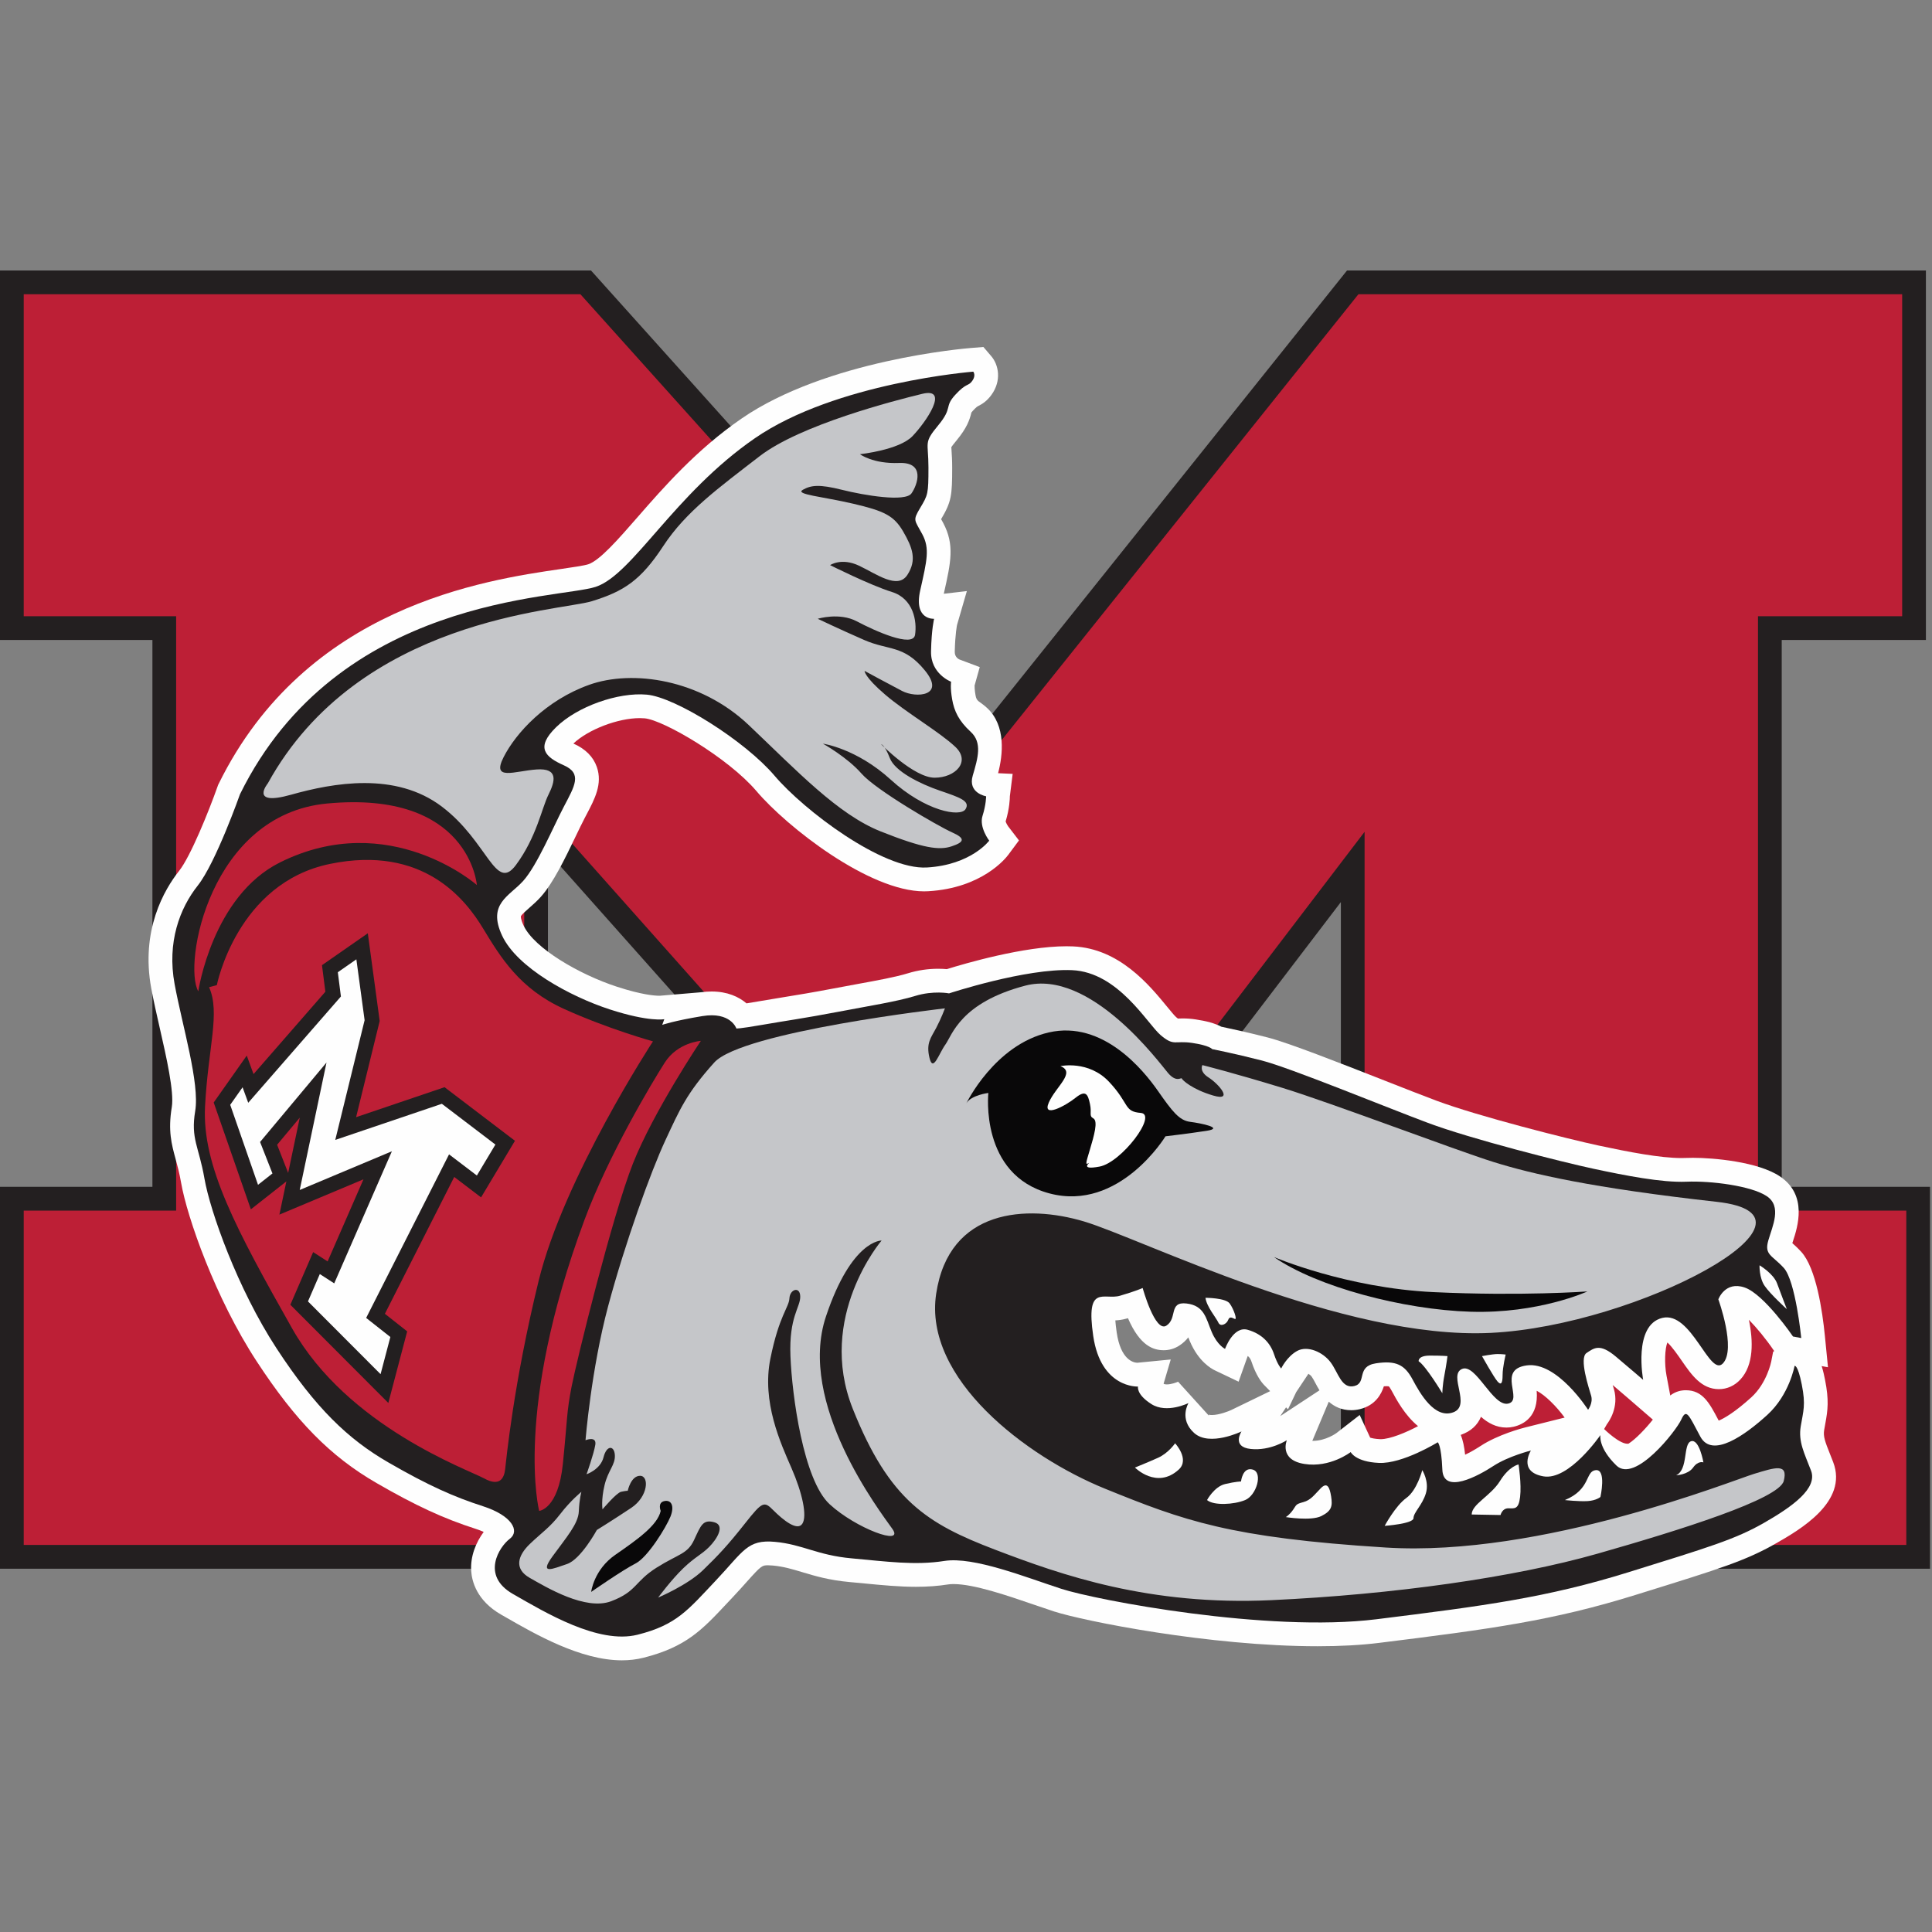 <?xml version="1.0" encoding="UTF-8"?>
<svg width="200px" height="200px" viewBox="0 0 200 200" version="1.1" xmlns="http://www.w3.org/2000/svg" xmlns:xlink="http://www.w3.org/1999/xlink">
    <rect x="0" y="0" width="200" height="200" fill="#808080" stroke="none"/>
    <!-- Generator: Sketch 54.1 (76490) - https://sketchapp.com -->
    <title>muskingum</title>
    <desc>Created with Sketch.</desc>
    <g id="muskingum" stroke="none" stroke-width="1" fill="none" fill-rule="evenodd">
        <g id="muskingum_BGL">
            <g id="Group-52" transform="translate(0, 28)">
                <polygon id="Fill-1" fill="#231F20" points="139.444 0 102.562 46.092 61.179 0 8.52878465e-05 0 8.52878465e-05 38.252 15.778 38.252 15.778 94.86 8.52878465e-05 94.86 8.52878465e-05 134.394 56.711 134.394 56.724 60.22 103.028 112.295 138.806 65.383 138.806 134.394 199.795 134.394 199.795 94.86 184.443 94.86 184.443 38.252 199.369 38.252 199.369 0"></polygon>
                <polygon id="Fill-2" fill="#BD1F36" points="197.339 97.322 197.339 131.933 141.262 131.933 141.262 58.108 102.883 108.432 54.269 53.759 54.255 131.933 2.456 131.933 2.456 97.322 18.234 97.322 18.234 35.791 2.456 35.791 2.456 2.461 60.085 2.461 102.669 49.891 140.623 2.461 196.912 2.461 196.912 35.791 181.987 35.791 181.987 97.322"></polygon>
                <g id="Group-51" transform="translate(15.352, 7.568)">
                    <path d="M109.774,110.962 C109.774,110.962 109.795,110.936 109.819,110.887 C109.817,110.867 109.81,110.841 109.803,110.827 C109.803,110.828 109.81,110.84 109.83,110.864 C109.831,110.862 109.847,110.883 109.858,110.895 C109.899,110.903 109.976,110.915 110.098,110.915 C110.869,110.915 111.89,110.501 112.101,110.399 L116.133,108.443 L115.538,107.838 C115.246,107.545 114.683,106.836 114.198,105.381 C114.136,105.195 114.037,104.985 113.819,104.799 C113.801,104.838 113.785,104.877 113.772,104.913 L112.867,107.463 L110.426,106.298 C110.037,106.117 108.702,105.362 107.817,103.264 C107.762,103.135 107.71,103.005 107.66,102.877 C107.42,103.185 107.111,103.483 106.707,103.741 C106.229,104.046 105.681,104.207 105.125,104.207 C104.092,104.207 102.675,103.812 101.414,100.89 C101.368,100.903 101.322,100.917 101.275,100.93 C100.84,101.057 100.433,101.102 100.106,101.118 C100.128,101.431 100.171,101.842 100.249,102.374 C100.657,105.154 101.923,105.479 102.364,105.505 L105.843,105.166 L105.104,107.67 C105.121,107.681 105.139,107.693 105.156,107.704 C105.18,107.719 105.269,107.747 105.435,107.747 C105.903,107.747 106.449,107.537 106.603,107.464 L109.774,110.962 Z M117.178,111.027 L121.241,108.356 C121.072,108.086 120.935,107.827 120.82,107.61 C120.681,107.351 120.539,107.083 120.427,106.933 C120.339,106.816 120.213,106.717 120.093,106.646 L118.828,108.547 L117.98,110.324 L117.781,110.121 L117.178,111.027 Z M159.162,108.349 C160.909,108.349 161.613,109.682 162.504,111.371 L162.57,111.494 C163.148,111.255 164.272,110.601 165.945,109.082 C167.558,107.616 168.001,105.403 168.005,105.381 L168.2,104.372 L168.313,104.294 L168.232,104.174 C167.452,103.033 166.487,101.863 165.693,101.055 C166.149,103.259 166.207,105.732 164.811,107.238 C164.214,107.882 163.426,108.237 162.59,108.237 C160.777,108.237 159.748,106.749 158.753,105.31 C158.399,104.796 157.722,103.817 157.257,103.407 C156.993,104.029 156.935,105.611 157.162,106.816 L157.553,108.892 C158.104,108.467 158.686,108.349 159.162,108.349 L159.162,108.349 Z M120.564,113.589 C121.89,113.588 122.978,112.796 122.988,112.788 L125.404,110.912 L126.487,113.255 C126.661,113.313 126.982,113.39 127.51,113.413 L127.576,113.415 C128.551,113.414 130.214,112.722 131.443,112.066 C130.075,110.947 129.186,109.285 128.703,108.381 C128.556,108.107 128.461,107.99 128.422,107.949 C128.385,107.941 128.307,107.93 128.173,107.93 C128.092,107.93 128.003,107.934 127.905,107.942 C127.664,108.698 127.07,109.909 125.417,110.307 C125.121,110.378 124.823,110.415 124.531,110.415 C123.521,110.415 122.771,110.037 122.203,109.533 L120.499,113.588 C120.521,113.588 120.542,113.589 120.564,113.589 L120.564,113.589 Z M153.232,113.88 C153.965,113.421 155.024,112.307 155.749,111.39 L153.143,109.136 C153.138,109.132 152.538,108.612 151.594,107.811 C151.604,107.842 151.701,108.164 151.726,108.252 C152.253,110.1 151.207,111.591 150.991,111.871 L150.707,112.367 C150.707,112.367 152.391,114.031 153.232,113.88 L153.232,113.88 Z M135.861,112.971 C136.094,113.527 136.232,114.21 136.316,115.023 C136.763,114.814 137.305,114.518 137.891,114.134 C139.73,112.926 142.251,112.273 142.532,112.202 L146.62,111.179 C145.769,110.01 144.598,108.849 143.725,108.404 C143.943,111.09 142.354,111.89 141.34,112.127 C141.096,112.184 140.845,112.213 140.594,112.213 C139.535,112.213 138.68,111.736 137.957,111.098 C137.594,111.971 136.912,112.592 135.913,112.953 C135.896,112.959 135.878,112.965 135.861,112.971 L135.861,112.971 Z M49.023,136.308 C44.761,136.308 40.08,133.619 36.983,131.838 L36.525,131.576 C33.983,130.12 33.492,128.108 33.425,127.038 C33.332,125.532 33.921,124.094 34.72,123.016 C34.497,122.914 34.226,122.807 33.901,122.702 C30.545,121.621 27.662,120.289 23.617,117.95 C18.862,115.202 15.271,111.555 11.223,105.363 C6.94,98.814 4.02,90.454 3.395,86.865 C3.216,85.84 3.014,85.102 2.82,84.389 C2.411,82.893 2.026,81.481 2.432,79.04 C2.694,77.467 1.862,73.817 1.193,70.884 C0.875,69.491 0.548,68.051 0.307,66.753 C-0.806,60.726 1.641,56.534 3.199,54.571 C4.369,53.097 6.26,48.427 7.177,45.829 L7.225,45.691 L7.29,45.56 C16.34,27.185 34.827,24.486 42.721,23.334 C43.907,23.161 45.131,22.983 45.55,22.843 C46.738,22.446 48.625,20.285 50.623,17.996 C53.354,14.867 56.754,10.973 61.405,7.767 C70.215,1.695 84.598,0.499 85.206,0.451 L86.451,0.353 L87.263,1.303 C88.026,2.194 88.356,3.829 87.278,5.314 C86.811,5.957 86.34,6.251 85.899,6.473 C85.831,6.507 85.715,6.566 85.344,6.971 C85.274,7.047 85.232,7.099 85.209,7.13 C85.203,7.151 85.199,7.171 85.194,7.192 C85.014,7.909 84.749,8.719 83.665,10.03 C83.354,10.407 83.203,10.61 83.13,10.718 C83.135,10.829 83.145,10.987 83.154,11.122 C83.181,11.528 83.217,12.086 83.217,12.839 C83.217,15.738 83.139,16.377 82.072,18.175 C82.138,18.294 82.21,18.424 82.287,18.567 C83.488,20.814 83.072,22.672 82.382,25.75 L82.348,25.898 L84.737,25.62 L83.723,29.115 C83.724,29.115 83.527,29.992 83.484,31.91 C83.47,32.497 83.964,32.699 83.969,32.701 L86.07,33.49 L85.537,35.397 C85.534,35.524 85.539,35.856 85.633,36.4 C85.755,37.103 86,36.96 86.812,37.704 C88.818,39.539 88.464,42.605 87.97,44.474 L89.478,44.544 L89.188,46.863 C89.188,47.062 89.166,48.089 88.751,49.469 C88.804,49.637 88.95,49.894 88.998,49.956 L90.131,51.433 L89.021,52.927 C88.76,53.278 86.311,56.367 80.744,56.691 C80.601,56.7 80.456,56.704 80.308,56.704 C74.621,56.704 66.116,50.048 62.952,46.322 C60.052,42.906 53.343,38.968 51.385,38.793 C51.229,38.779 51.061,38.771 50.887,38.771 C48.609,38.771 45.548,39.946 44.005,41.403 C44.009,41.405 44.014,41.407 44.019,41.409 C45.255,41.96 46.068,42.776 46.434,43.835 C47.037,45.581 46.221,47.129 45.358,48.768 L45.196,49.075 C44.913,49.616 44.578,50.313 44.223,51.051 C43.144,53.295 41.92,55.839 40.636,57.269 C40.232,57.72 39.81,58.089 39.438,58.415 C39.134,58.681 38.625,59.127 38.568,59.295 C38.568,59.297 38.531,59.559 38.849,60.242 C39.949,62.598 44.632,65.316 48.524,66.582 C51.099,67.42 52.437,67.51 52.893,67.51 C52.924,67.51 52.952,67.51 52.976,67.509 L57.211,67.151 C57.591,67.099 57.962,67.072 58.317,67.072 C59.95,67.072 61.127,67.618 61.925,68.299 C62.234,68.251 62.627,68.187 63.123,68.1 C64.006,67.946 64.827,67.813 65.672,67.676 C67.179,67.431 68.738,67.178 70.866,66.772 C71.719,66.609 72.533,66.46 73.306,66.318 C75.48,65.922 77.358,65.578 78.657,65.18 C79.658,64.874 80.705,64.718 81.769,64.718 C82.114,64.718 82.417,64.735 82.664,64.757 C84.508,64.183 90.623,62.389 95.055,62.389 C95.289,62.389 95.519,62.394 95.742,62.404 C100.52,62.617 103.62,66.397 105.473,68.655 C105.793,69.044 106.23,69.578 106.389,69.715 C106.469,69.783 106.533,69.833 106.582,69.871 C106.586,69.871 106.591,69.871 106.596,69.871 C106.743,69.865 106.903,69.86 107.083,69.86 C107.521,69.86 107.956,69.892 108.411,69.96 C109.562,70.129 110.432,70.373 111.078,70.716 C111.888,70.884 113.661,71.266 115.855,71.825 C118.021,72.378 123.329,74.464 128.012,76.304 C130.045,77.104 131.965,77.858 133.326,78.367 C137.682,79.998 147.088,82.367 150.143,83.02 C153.284,83.691 156.497,84.312 158.714,84.312 C158.855,84.312 158.991,84.309 159.124,84.303 C159.371,84.293 159.631,84.288 159.901,84.288 C162.02,84.288 166.628,84.689 168.904,86.21 C171.813,88.153 170.724,91.483 170.26,92.904 C170.235,92.977 170.212,93.05 170.189,93.121 C170.444,93.347 170.762,93.638 171.108,94.016 C172.658,95.704 173.308,100.184 173.557,102.703 L173.88,105.97 L173.225,105.847 C173.396,106.374 173.498,106.885 173.575,107.27 C173.995,109.377 173.865,110.396 173.6,111.823 C173.563,112.026 173.523,112.243 173.483,112.485 C173.376,113.128 173.577,113.67 174.085,114.941 C174.193,115.211 174.305,115.494 174.42,115.795 C175.991,119.912 170.927,122.811 168.493,124.205 C165.374,125.992 162.696,126.823 154.747,129.292 L153.93,129.546 C145.405,132.196 138.983,133.066 127.438,134.499 C125.554,134.733 123.406,134.851 121.055,134.851 L121.054,134.851 C109.85,134.851 96.82,132.239 93.757,131.247 C93.11,131.036 92.405,130.795 91.666,130.541 C88.905,129.593 85.467,128.414 83.356,128.414 C83.143,128.414 82.955,128.427 82.797,128.452 C81.75,128.617 80.661,128.697 79.464,128.697 C77.734,128.697 76.003,128.53 74.171,128.353 C73.66,128.303 73.136,128.253 72.6,128.205 C70.463,128.013 68.983,127.568 67.678,127.175 C66.65,126.866 65.762,126.598 64.65,126.495 C64.471,126.478 64.308,126.47 64.168,126.47 C63.556,126.47 63.478,126.47 61.969,128.164 C61.559,128.623 61.095,129.144 60.53,129.743 C60.294,129.991 60.07,130.23 59.856,130.459 C57.327,133.157 55.657,134.939 51.24,136.046 C50.544,136.22 49.798,136.308 49.023,136.308 L49.023,136.308 Z" id="Fill-3" fill="#FEFEFE"></path>
                    <path d="M9.492,46.65 C9.492,46.65 6.987,53.753 5.121,56.104 C3.256,58.454 1.923,61.979 2.723,66.305 C3.522,70.632 5.335,76.561 4.855,79.445 C4.375,82.329 5.228,83.077 5.814,86.442 C6.401,89.807 9.226,97.819 13.277,104.015 C17.328,110.21 20.686,113.415 24.844,115.819 C29.002,118.222 31.667,119.397 34.652,120.359 C37.637,121.32 38.49,122.923 37.424,123.724 C36.358,124.525 34.386,127.516 37.744,129.439 C41.102,131.362 46.593,134.673 50.644,133.658 C54.695,132.644 55.868,131.095 58.746,128.05 C61.625,125.006 61.998,123.777 64.876,124.044 C67.755,124.311 69.247,125.433 72.819,125.753 C76.39,126.074 79.375,126.501 82.414,126.02 C85.452,125.54 90.889,127.73 94.514,128.905 C98.139,130.08 115.867,133.454 127.136,132.056 C138.33,130.667 144.78,129.813 153.202,127.196 C161.625,124.578 164.29,123.777 167.275,122.068 C170.26,120.359 172.819,118.489 172.126,116.673 C171.433,114.857 170.793,113.682 171.06,112.08 C171.326,110.477 171.593,109.89 171.166,107.753 C170.74,105.617 170.42,105.831 170.42,105.831 C170.42,105.831 169.887,108.822 167.595,110.905 C165.303,112.988 161.891,115.445 160.665,113.148 C159.439,110.851 159.226,110.21 158.693,111.385 C158.16,112.561 153.895,118.009 151.976,116.139 C150.057,114.27 150.324,112.988 150.324,112.988 C150.324,112.988 147.072,117.742 144.407,117.261 C141.742,116.78 143.128,114.59 143.128,114.59 C143.128,114.59 140.782,115.178 139.237,116.193 C137.691,117.207 134.066,119.184 133.959,116.566 C133.853,113.949 133.48,113.736 133.48,113.736 C133.48,113.736 129.855,115.979 127.403,115.872 C124.951,115.765 124.471,114.75 124.471,114.75 C124.471,114.75 122.339,116.406 119.674,115.979 C117.008,115.552 117.861,113.522 117.861,113.522 C117.861,113.522 116.156,114.644 114.13,114.43 C112.104,114.216 113.17,112.614 113.17,112.614 C113.17,112.614 109.866,114.216 108.266,112.774 C106.667,111.332 107.68,109.676 107.68,109.676 C107.68,109.676 105.441,110.798 103.842,109.783 C102.243,108.768 102.456,107.967 102.456,107.967 C102.456,107.967 98.618,108.181 97.819,102.733 C97.019,97.285 98.938,99.047 100.591,98.566 C102.243,98.086 102.936,97.765 102.936,97.765 C102.936,97.765 104.215,102.412 105.388,101.664 C106.561,100.917 105.601,99.154 107.467,99.368 C109.333,99.581 109.492,100.917 110.079,102.305 C110.665,103.694 111.465,104.068 111.465,104.068 C111.465,104.068 112.318,101.664 113.81,102.092 C115.303,102.519 116.156,103.48 116.529,104.602 C116.902,105.724 117.275,106.098 117.275,106.098 C117.275,106.098 117.861,104.869 118.927,104.282 C119.994,103.694 121.593,104.388 122.392,105.457 C123.192,106.525 123.512,108.234 124.844,107.914 C126.177,107.593 125.004,105.884 127.083,105.563 C129.162,105.243 130.068,105.724 130.868,107.219 C131.667,108.715 133.16,111.332 135.079,110.638 C136.998,109.943 134.546,106.792 135.985,106.151 C137.424,105.51 139.183,110.104 140.782,109.73 C142.382,109.356 139.556,106.204 142.701,105.777 C145.846,105.35 149.045,110.371 149.045,110.371 C149.045,110.371 149.578,109.676 149.365,108.928 C149.151,108.181 148.085,105.029 148.885,104.495 C149.684,103.961 150.271,103.48 151.923,104.869 C153.576,106.258 154.748,107.273 154.748,107.273 C154.748,107.273 153.682,101.611 156.721,100.863 C159.759,100.115 161.625,107.059 163.011,105.563 C164.397,104.068 162.531,98.94 162.531,98.94 C162.531,98.94 163.224,97.018 165.249,97.712 C167.275,98.406 170.26,102.786 170.26,102.786 L171.113,102.946 C171.113,102.946 170.527,97.018 169.301,95.682 C168.075,94.347 167.275,94.347 167.701,92.851 C168.128,91.356 169.141,89.326 167.541,88.258 C165.942,87.19 161.785,86.655 159.226,86.762 C156.667,86.869 152.883,86.121 149.631,85.427 C146.379,84.733 136.891,82.329 132.467,80.673 C128.043,79.018 118.181,74.958 115.249,74.21 C112.318,73.463 110.132,73.035 110.132,73.035 C110.132,73.035 109.866,72.661 108.053,72.394 C106.241,72.127 106.188,72.768 104.802,71.593 C103.416,70.418 100.431,65.077 95.633,64.863 C90.836,64.65 82.893,67.267 82.893,67.267 C82.893,67.267 81.294,66.946 79.375,67.534 C77.456,68.121 74.684,68.549 71.326,69.19 C67.968,69.831 65.996,70.098 63.544,70.525 C61.092,70.952 60.878,70.899 60.878,70.899 C60.878,70.899 60.292,69.136 57.36,69.617 C54.428,70.098 53.202,70.525 53.202,70.525 L53.416,69.937 C53.416,69.937 51.87,70.258 47.765,68.923 C43.661,67.587 38.17,64.596 36.625,61.285 C35.079,57.973 37.371,57.225 38.81,55.623 C40.249,54.02 41.902,50.068 43.021,47.931 C44.141,45.795 44.94,44.513 43.021,43.658 C41.102,42.804 40.036,41.842 42.222,39.706 C44.407,37.569 48.618,36.074 51.603,36.341 C54.588,36.608 61.785,41.148 64.823,44.727 C67.861,48.305 76.017,54.501 80.601,54.234 C85.185,53.967 87.051,51.457 87.051,51.457 C87.051,51.457 85.985,50.068 86.358,48.893 C86.731,47.718 86.731,46.863 86.731,46.863 C86.731,46.863 84.812,46.543 85.345,44.727 C85.878,42.911 86.358,41.308 85.132,40.187 C83.906,39.065 83.426,38.05 83.213,36.822 C83,35.593 83.107,35.006 83.107,35.006 C83.107,35.006 80.974,34.204 81.028,31.854 C81.081,29.504 81.347,28.489 81.347,28.489 C81.347,28.489 79.215,28.65 79.908,25.552 C80.601,22.454 80.921,21.225 80.121,19.73 C79.322,18.234 79.109,18.341 79.908,17.006 C80.708,15.67 80.761,15.563 80.761,12.839 C80.761,10.115 80.228,10.329 81.774,8.46 C83.32,6.59 82.36,6.59 83.533,5.308 C84.706,4.026 84.866,4.454 85.292,3.866 C85.718,3.279 85.399,2.905 85.399,2.905 C85.399,2.905 71.166,4.026 62.797,9.795 C54.428,15.563 50.164,23.896 46.326,25.178 C42.488,26.46 19.62,26.086 9.492,46.65" id="Fill-5" fill="#231F20"></path>
                    <path d="M12.371,45.528 C12.371,45.528 10.399,47.931 14.77,46.703 C19.141,45.474 25.591,44.299 30.388,47.931 C35.185,51.563 35.932,56.851 38.064,53.967 C40.196,51.083 40.729,48.092 41.422,46.703 C42.115,45.314 42.488,43.926 40.196,44.086 C37.904,44.246 35.505,45.314 36.785,42.804 C38.064,40.293 41.156,36.928 45.633,35.326 C50.111,33.724 57.147,34.739 62.158,39.492 C67.168,44.246 71.379,48.733 75.804,50.495 C80.228,52.258 81.881,52.472 83.16,52.044 C84.439,51.617 84.652,51.243 83.213,50.602 C81.774,49.961 75.324,46.222 73.831,44.513 C72.339,42.804 69.834,41.415 69.834,41.415 C69.834,41.415 73.298,41.896 76.87,45.154 C80.441,48.412 84.066,49.053 84.599,48.199 C85.132,47.344 83.959,46.97 81.934,46.276 C79.908,45.581 77.296,44.299 76.763,42.911 C76.23,41.522 75.857,41.469 75.857,41.469 C75.857,41.469 79.269,44.94 81.401,44.94 C83.533,44.94 85.185,43.285 83.533,41.736 C81.881,40.187 78.469,38.21 76.283,36.341 C74.098,34.472 74.151,33.884 74.151,33.884 C74.151,33.884 76.603,35.219 78.043,35.967 C79.482,36.715 82.573,36.501 80.388,33.831 C78.202,31.16 76.657,31.801 74.098,30.679 C71.539,29.558 69.301,28.489 69.301,28.489 C69.301,28.489 71.539,27.795 73.352,28.756 C75.164,29.718 79.162,31.534 79.375,30.145 C79.588,28.756 79.215,26.406 76.976,25.712 C74.738,25.018 70.58,22.934 70.58,22.934 C70.58,22.934 71.753,22.133 73.565,22.988 C75.377,23.842 77.563,25.498 78.576,23.949 C79.588,22.4 79.109,21.118 78.149,19.463 C77.19,17.807 76.177,17.326 72.979,16.578 C69.78,15.831 66.902,15.617 67.755,15.136 C68.608,14.655 69.46,14.549 71.806,15.136 C74.151,15.724 78.362,16.418 79.002,15.51 C79.642,14.602 80.441,12.252 77.723,12.359 C75.004,12.466 73.672,11.451 73.672,11.451 C73.672,11.451 77.723,11.023 79.109,9.581 C80.495,8.139 83,4.507 80.121,5.201 C77.243,5.896 67.488,8.406 63.277,11.664 C59.066,14.923 55.654,17.38 53.309,20.958 C50.964,24.537 49.205,25.658 45.9,26.673 C42.595,27.688 21.806,28.382 12.371,45.528" id="Fill-7" fill="#C5C6C9"></path>
                    <path d="M5.175,67.053 C5.175,67.053 6.617,57.191 13.65,53.7 C24.951,48.092 34.013,56.05 34.013,56.05 C34.013,56.05 33.266,46.222 18.501,47.611 C6.349,48.754 3.576,64.276 5.175,67.053" id="Fill-9" fill="#BD1F36"></path>
                    <path d="M40.463,120.839 C40.463,120.839 42.435,120.679 42.915,115.979 C43.394,111.279 43.288,110.691 43.821,107.967 C44.354,105.243 48.032,90.288 50.164,84.893 C52.296,79.498 57.2,72.181 57.2,72.181 C57.2,72.181 54.802,72.341 53.469,74.424 C52.136,76.507 47.633,84.034 45.153,90.715 C37.797,110.531 40.463,120.839 40.463,120.839" id="Fill-11" fill="#BD1F36"></path>
                    <path d="M6.294,66.626 L7.094,66.412 C7.094,66.412 9.173,55.836 18.821,53.86 C28.469,51.884 32.84,57.546 34.652,60.537 C36.465,63.528 38.437,66.786 43.021,68.869 C47.605,70.952 52.243,72.234 52.243,72.234 C52.243,72.234 43.021,86.335 40.409,97.018 C37.797,107.7 37.051,115.605 36.944,116.513 C36.838,117.421 36.411,118.382 34.759,117.474 C33.107,116.566 20.633,112.133 14.876,101.931 C9.119,91.73 5.554,85.115 5.874,78.973 C6.194,72.831 7.467,69.296 6.294,66.626" id="Fill-13" fill="#BD1F36"></path>
                    <path d="M75.91,92.851 C75.91,92.851 69.141,100.756 72.925,110.264 C76.71,119.771 80.654,122.175 87.637,124.845 C94.62,127.516 103.629,130.667 116.262,130.08 C128.895,129.492 141.369,127.73 150.004,125.273 C158.64,122.816 168.821,119.611 169.301,117.742 C169.78,115.872 168.394,116.353 166.262,116.994 C164.13,117.635 144.247,125.647 128.096,124.632 C111.944,123.617 107.2,121.854 99.045,118.543 C90.889,115.231 80.228,107.166 81.561,98.353 C82.893,89.54 90.942,89.112 96.859,90.875 C102.776,92.638 123.672,103.16 138.97,102.412 C154.269,101.664 175.324,90.288 162.371,88.845 C149.418,87.403 143.234,85.961 139.29,84.733 C135.345,83.504 122.446,78.59 117.382,77.041 C112.318,75.492 109.119,74.691 109.119,74.691 C109.119,74.691 108.746,75.332 109.759,75.973 C110.772,76.614 112.424,78.483 110.239,77.842 C108.053,77.201 107.04,76.24 106.987,76.08 C106.934,75.92 106.454,76.561 105.548,75.492 C104.642,74.424 97.499,64.703 90.782,66.466 C84.066,68.228 83.213,71.593 82.52,72.555 C81.827,73.516 81.241,75.492 80.868,73.943 C80.495,72.394 81.028,71.86 81.561,70.845 C82.094,69.831 82.467,68.816 82.467,68.816 C82.467,68.816 61.465,71.219 58.586,74.424 C55.708,77.629 55.015,79.285 53.522,82.489 C52.03,85.694 49.365,93.065 47.605,99.635 C45.846,106.204 45.26,113.522 45.26,113.522 C45.26,113.522 46.433,113.041 46.273,114.003 C46.113,114.964 45.367,117.047 45.367,117.047 C45.367,117.047 46.806,116.566 47.126,115.285 C47.446,114.003 48.245,114.056 48.298,115.071 C48.352,116.086 47.605,116.62 47.232,118.169 C46.859,119.718 47.019,120.679 47.019,120.679 C47.019,120.679 48.458,118.97 48.938,118.863 C49.418,118.756 49.631,118.756 49.631,118.756 C49.631,118.756 49.951,117.207 50.91,117.207 C51.87,117.207 51.763,119.344 50.004,120.519 C48.245,121.694 46.433,122.816 46.433,122.816 C46.433,122.816 44.78,125.86 43.341,126.341 C41.902,126.822 40.409,127.516 41.849,125.54 C43.288,123.563 44.514,122.175 44.567,120.893 C44.62,119.611 44.834,118.863 44.834,118.863 C44.834,118.863 43.714,119.771 42.648,121.16 C41.582,122.549 40.729,123.083 39.503,124.258 C38.277,125.433 37.797,126.822 39.503,127.783 C41.209,128.745 45.26,131.201 47.925,130.187 C50.591,129.172 50.324,128.157 52.616,126.715 C54.908,125.273 55.814,125.326 56.507,123.831 C57.2,122.335 57.414,121.694 58.586,122.015 C59.759,122.335 58.853,123.777 58.053,124.578 C57.254,125.38 56.614,125.593 55.388,126.768 C54.162,127.943 52.776,129.813 52.776,129.813 C52.776,129.813 55.814,128.531 57.414,126.982 C59.013,125.433 59.972,124.418 61.785,122.121 C63.597,119.825 63.757,119.825 64.716,120.786 C65.676,121.747 67.168,122.976 67.701,122.175 C68.234,121.374 67.701,118.97 66.582,116.406 C65.463,113.842 63.49,109.569 64.397,105.083 C65.303,100.596 66.315,99.795 66.369,98.834 C66.422,97.872 67.488,97.552 67.488,98.673 C67.488,99.795 66.315,100.756 66.475,104.816 C66.635,108.875 67.808,117.635 70.527,120.145 C73.245,122.655 78.309,124.525 77.03,122.709 C75.75,120.893 67.14,109.703 70.153,100.703 C72.819,92.745 75.91,92.851 75.91,92.851" id="Fill-15" fill="#C5C6C9"></path>
                    <path d="M53.043,120.839 C53.043,120.839 52.69,119.981 53.416,119.825 C54.162,119.664 54.482,120.359 54.055,121.427 C53.629,122.495 51.71,125.647 50.431,126.288 C49.151,126.928 45.846,129.225 45.846,129.225 C45.846,129.225 46.113,126.928 48.352,125.38 C50.591,123.831 52.723,122.335 53.043,120.839" id="Fill-17" fill="#090809"></path>
                    <path d="M166.795,95.415 C166.795,95.415 168.234,96.27 168.608,97.285 C168.981,98.299 169.62,99.955 169.62,99.955 C169.62,99.955 167.915,98.406 167.328,97.552 C166.742,96.697 166.795,95.415 166.795,95.415" id="Fill-19" fill="#FEFEFE"></path>
                    <path d="M146.646,119.718 C146.646,119.718 148.085,119.878 148.991,119.825 C149.898,119.771 150.324,119.397 150.324,119.397 C150.324,119.397 150.964,116.513 149.844,116.62 C148.725,116.727 149.365,118.596 146.646,119.718" id="Fill-21" fill="#FEFEFE"></path>
                    <path d="M158.16,117.154 C158.16,117.154 159.386,117.101 159.919,116.353 C160.452,115.605 160.985,115.819 160.985,115.819 C160.985,115.819 160.559,113.362 159.706,113.629 C158.853,113.896 159.439,116.566 158.16,117.154" id="Fill-23" fill="#FEFEFE"></path>
                    <path d="M136.998,121.213 L139.983,121.267 C139.983,121.267 140.143,120.572 140.782,120.572 C141.422,120.572 141.849,120.733 142.008,119.397 C142.168,118.062 141.849,116.032 141.849,116.032 C141.849,116.032 140.889,116.193 139.93,117.742 C138.97,119.29 136.998,120.145 136.998,121.213" id="Fill-25" fill="#FEFEFE"></path>
                    <path d="M127.989,122.388 C127.989,122.388 129.109,120.305 130.228,119.504 C131.347,118.703 131.881,116.62 131.881,116.62 C131.881,116.62 132.627,117.795 132.254,119.023 C131.881,120.252 130.974,121 130.974,121.587 C130.974,122.175 127.989,122.388 127.989,122.388" id="Fill-27" fill="#FEFEFE"></path>
                    <path d="M131.507,105.35 C131.507,105.35 131.401,104.762 132.68,104.762 C133.959,104.762 134.492,104.816 134.492,104.816 C134.492,104.816 134.386,105.67 134.173,106.792 C133.959,107.914 133.959,108.661 133.959,108.661 C133.959,108.661 132.254,105.831 131.507,105.35" id="Fill-29" fill="#FEFEFE"></path>
                    <path d="M138.064,104.816 C138.064,104.816 139.183,104.602 139.663,104.602 C140.143,104.602 140.516,104.655 140.516,104.655 C140.516,104.655 140.196,105.937 140.196,106.792 C140.196,107.647 140.036,107.86 139.663,107.433 C139.29,107.006 138.064,104.816 138.064,104.816" id="Fill-31" fill="#FEFEFE"></path>
                    <path d="M109.439,98.78 C109.439,98.78 111.518,98.78 111.944,99.368 C112.371,99.955 112.744,101.077 112.478,100.97 C112.211,100.863 111.944,100.65 111.785,101.077 C111.625,101.504 110.985,101.825 110.772,101.344 C110.559,100.863 109.546,99.688 109.439,98.78" id="Fill-33" fill="#FEFEFE"></path>
                    <path d="M109.599,119.718 C109.599,119.718 110.345,118.329 111.465,118.062 C112.584,117.795 113.117,117.795 113.117,117.795 C113.117,117.795 113.277,116.246 114.343,116.566 C115.409,116.887 114.716,119.237 113.544,119.718 C112.371,120.199 110.292,120.305 109.599,119.718" id="Fill-35" fill="#FEFEFE"></path>
                    <path d="M117.755,121.48 C117.755,121.48 120.367,121.908 121.433,121.374 C122.499,120.839 122.605,120.359 122.446,119.344 C122.286,118.329 122.019,117.848 121.379,118.489 C120.74,119.13 120.367,119.718 119.567,119.931 C118.768,120.145 118.874,120.199 118.501,120.733 C118.128,121.267 117.755,121.48 117.755,121.48" id="Fill-37" fill="#FEFEFE"></path>
                    <path d="M102.136,116.353 C102.136,116.353 104.394,118.637 106.667,116.566 C107.84,115.498 106.294,113.842 106.294,113.842 C106.294,113.842 105.601,114.857 104.535,115.338 C103.469,115.819 102.136,116.353 102.136,116.353" id="Fill-39" fill="#FEFEFE"></path>
                    <path d="M14.478,85.851 L15.68,80.13 L13.334,82.937 L14.478,85.851 Z M14.705,99.501 L17.065,94.05 L18.563,95.014 L22.274,86.515 L13.571,90.168 L14.294,86.728 L10.616,89.623 L6.77,78.563 L10.193,73.705 L10.894,75.623 L18.33,67.095 L17.98,64.346 L22.724,61.045 L23.953,70.127 L21.512,80.081 L30.668,76.978 L37.956,82.526 L34.448,88.384 L31.67,86.271 L24.491,100.435 L26.799,102.255 L24.847,109.665 L14.705,99.501 Z" id="Fill-41" fill="#231F20"></path>
                    <polygon id="Fill-43" fill="#FEFEFE" points="8.48 78.804 9.759 76.988 10.345 78.59 19.94 67.587 19.62 65.077 21.539 63.742 22.392 70.044 19.354 82.436 30.388 78.697 35.932 82.917 34.013 86.121 31.134 83.931 22.552 100.863 25.057 102.839 24.045 106.685 16.529 99.154 17.755 96.323 19.247 97.285 25.217 83.611 15.676 87.617 18.448 74.424 11.571 82.65 12.851 85.908 11.358 87.083"></polygon>
                    <path d="M84.688,78.644 C84.688,78.644 87.602,72.59 93.217,71.309 C98.831,70.027 103.025,75.225 104.517,77.362 C106.01,79.498 106.72,80.424 107.857,80.566 C108.995,80.709 111.411,81.208 109.563,81.492 C107.715,81.777 105.299,82.062 105.299,82.062 C105.299,82.062 100.537,89.896 93.288,87.973 C86.038,86.05 86.962,77.575 86.962,77.575 C86.962,77.575 85.185,77.789 84.688,78.644" id="Fill-45" fill="#090809"></path>
                    <path d="M94.425,74.798 C94.425,74.798 97.339,74.157 99.471,76.436 C101.603,78.715 100.963,79.498 102.74,79.641 C104.517,79.783 100.75,84.769 98.476,85.196 C96.202,85.623 97.695,84.626 97.339,84.839 C96.983,85.053 97.054,84.84 97.481,83.415 C97.907,81.991 98.333,80.496 97.836,80.211 C97.339,79.926 97.694,79.712 97.481,78.715 C97.268,77.718 97.054,77.219 95.988,78.074 C94.922,78.929 92.506,80.211 93.217,78.573 C93.927,76.934 96.059,75.439 94.425,74.798" id="Fill-47" fill="#FEFEFE"></path>
                    <path d="M116.529,94.561 C116.529,94.561 123.991,97.765 133.053,98.193 C142.115,98.62 148.973,98.122 148.973,98.122 C148.973,98.122 143.927,100.436 136.891,100.222 C129.924,100.011 121.006,97.658 116.529,94.561" id="Fill-49" fill="#080708"></path>
                </g>
            </g>
        </g>
    </g>
</svg>